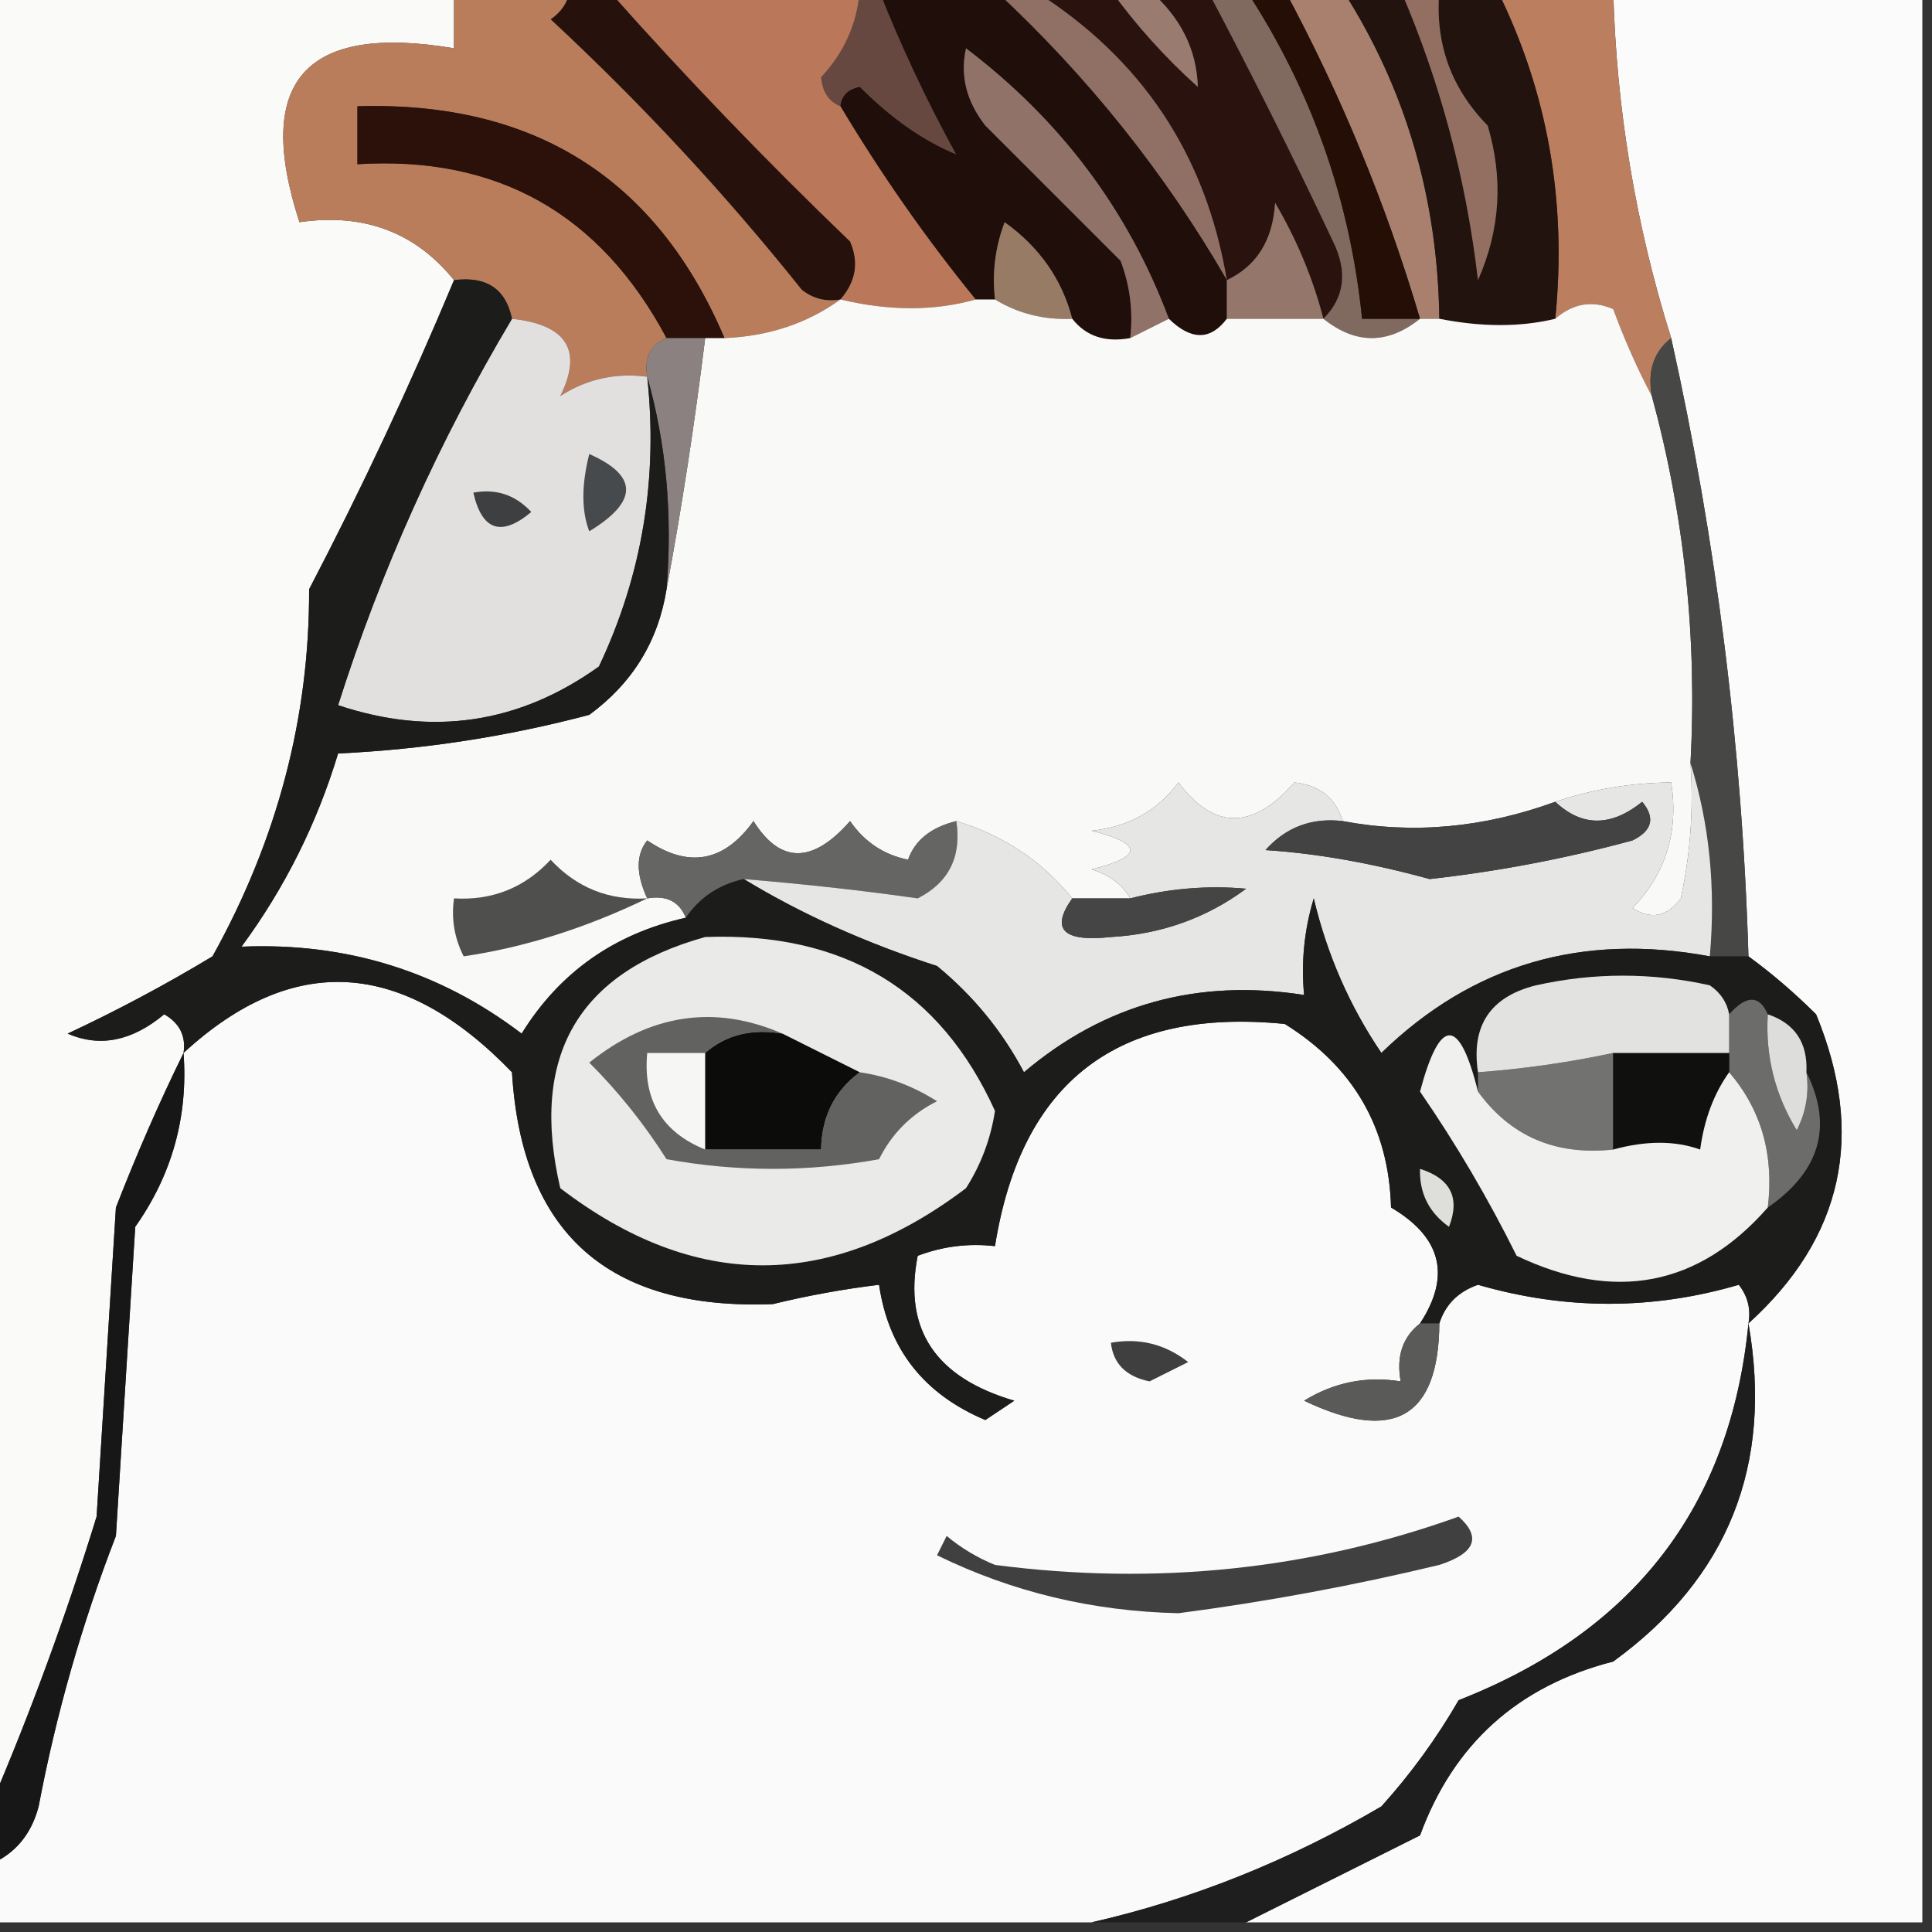 <?xml version="1.0" encoding="UTF-8"?>
<!DOCTYPE svg PUBLIC "-//W3C//DTD SVG 1.1//EN" "http://www.w3.org/Graphics/SVG/1.1/DTD/svg11.dtd">
<svg xmlns="http://www.w3.org/2000/svg" version="1.1" width="100px" height="100px" style="shape-rendering:geometricPrecision; text-rendering:geometricPrecision; image-rendering:optimizeQuality; fill-rule:evenodd; clip-rule:evenodd" xmlns:xlink="http://www.w3.org/1999/xlink">
<rect width="100%" height="100%" fill="#333333" stroke="none"/>
<g><path style="opacity:1" fill="#fafaf9" d="M -0.5,-0.5 C 7.5,-0.5 15.5,-0.5 23.5,-0.5C 23.5,0.5 23.5,1.5 23.5,2.5C 15.792,1.203 13.126,4.203 15.5,11.5C 18.831,11.018 21.497,12.018 23.5,14.5C 21.228,19.939 18.728,25.272 16,30.5C 16.022,37.129 14.355,43.463 11,49.5C 8.57,50.965 6.07,52.298 3.5,53.5C 5.164,54.223 6.831,53.89 8.5,52.5C 9.298,52.957 9.631,53.624 9.5,54.5C 8.26,57.024 7.093,59.691 6,62.5C 5.667,67.833 5.333,73.167 5,78.5C 3.411,83.652 1.578,88.652 -0.5,93.5C -0.5,62.167 -0.5,30.833 -0.5,-0.5 Z"/></g>
<g><path style="opacity:1" fill="#fafbfa" d="M 83.5,-0.5 C 88.833,-0.5 94.167,-0.5 99.5,-0.5C 99.5,32.833 99.5,66.167 99.5,99.5C 87.833,99.5 76.167,99.5 64.5,99.5C 67.408,98.046 70.408,96.546 73.5,95C 75.237,90.264 78.571,87.264 83.5,86C 89.448,81.679 91.781,75.846 90.5,68.5C 95.401,64.059 96.567,58.726 94,52.5C 92.855,51.364 91.688,50.364 90.5,49.5C 90.178,38.7 88.844,28.034 86.5,17.5C 84.659,11.642 83.659,5.642 83.5,-0.5 Z"/></g>
<g><path style="opacity:1" fill="#2a130f" d="M 53.5,-0.5 C 54.833,-0.5 56.167,-0.5 57.5,-0.5C 58.793,1.296 60.293,2.963 62,4.5C 61.942,2.565 61.109,0.898 59.5,-0.5C 60.5,-0.5 61.5,-0.5 62.5,-0.5C 64.757,3.759 66.924,8.093 69,12.5C 69.765,14.066 69.598,15.399 68.5,16.5C 67.955,14.407 67.122,12.407 66,10.5C 65.878,12.437 65.045,13.77 63.5,14.5C 62.418,8.003 59.084,3.003 53.5,-0.5 Z"/></g>
<g><path style="opacity:1" fill="#997b6f" d="M 57.5,-0.5 C 58.167,-0.5 58.833,-0.5 59.5,-0.5C 61.109,0.898 61.942,2.565 62,4.5C 60.293,2.963 58.793,1.296 57.5,-0.5 Z"/></g>
<g><path style="opacity:1" fill="#906f64" d="M 51.5,-0.5 C 52.167,-0.5 52.833,-0.5 53.5,-0.5C 59.084,3.003 62.418,8.003 63.5,14.5C 60.291,8.947 56.291,3.947 51.5,-0.5 Z"/></g>
<g><path style="opacity:1" fill="#674840" d="M 44.5,-0.5 C 44.833,-0.5 45.167,-0.5 45.5,-0.5C 46.636,2.381 47.969,5.214 49.5,8C 47.78,7.29 46.113,6.123 44.5,4.5C 43.893,4.624 43.56,4.957 43.5,5.5C 42.903,5.265 42.57,4.765 42.5,4C 43.707,2.7 44.374,1.2 44.5,-0.5 Z"/></g>
<g><path style="opacity:1" fill="#26110d" d="M 29.5,-0.5 C 30.167,-0.5 30.833,-0.5 31.5,-0.5C 35.436,3.938 39.602,8.271 44,12.5C 44.47,13.577 44.303,14.577 43.5,15.5C 42.761,15.631 42.094,15.464 41.5,15C 37.534,10.033 33.201,5.366 28.5,1C 29.056,0.617 29.389,0.117 29.5,-0.5 Z"/></g>
<g><path style="opacity:1" fill="#1f0e0a" d="M 45.5,-0.5 C 47.5,-0.5 49.5,-0.5 51.5,-0.5C 56.291,3.947 60.291,8.947 63.5,14.5C 63.5,15.167 63.5,15.833 63.5,16.5C 62.652,17.625 61.652,17.625 60.5,16.5C 58.396,10.881 54.896,6.215 50,2.5C 49.685,3.908 50.018,5.241 51,6.5C 53.333,8.833 55.667,11.167 58,13.5C 58.49,14.793 58.657,16.127 58.5,17.5C 57.209,17.737 56.209,17.404 55.5,16.5C 54.969,14.456 53.802,12.789 52,11.5C 51.51,12.793 51.343,14.127 51.5,15.5C 51.167,15.5 50.833,15.5 50.5,15.5C 47.949,12.369 45.615,9.036 43.5,5.5C 43.56,4.957 43.893,4.624 44.5,4.5C 46.113,6.123 47.78,7.29 49.5,8C 47.969,5.214 46.636,2.381 45.5,-0.5 Z"/></g>
<g><path style="opacity:1" fill="#917268" d="M 60.5,16.5 C 59.833,16.833 59.167,17.167 58.5,17.5C 58.657,16.127 58.49,14.793 58,13.5C 55.667,11.167 53.333,8.833 51,6.5C 50.018,5.241 49.685,3.908 50,2.5C 54.896,6.215 58.396,10.881 60.5,16.5 Z"/></g>
<g><path style="opacity:1" fill="#806a60" d="M 62.5,-0.5 C 63.167,-0.5 63.833,-0.5 64.5,-0.5C 67.874,4.651 69.874,10.318 70.5,16.5C 71.5,16.5 72.5,16.5 73.5,16.5C 71.833,17.833 70.167,17.833 68.5,16.5C 69.598,15.399 69.765,14.066 69,12.5C 66.924,8.093 64.757,3.759 62.5,-0.5 Z"/></g>
<g><path style="opacity:1" fill="#a8806d" d="M 66.5,-0.5 C 67.5,-0.5 68.5,-0.5 69.5,-0.5C 72.749,4.58 74.416,10.246 74.5,16.5C 74.167,16.5 73.833,16.5 73.5,16.5C 71.756,10.603 69.422,4.936 66.5,-0.5 Z"/></g>
<g><path style="opacity:1" fill="#bb7e5e" d="M 77.5,-0.5 C 79.5,-0.5 81.5,-0.5 83.5,-0.5C 83.659,5.642 84.659,11.642 86.5,17.5C 85.596,18.209 85.263,19.209 85.5,20.5C 84.766,19.122 84.099,17.622 83.5,16C 82.423,15.53 81.423,15.697 80.5,16.5C 81.109,10.441 80.109,4.774 77.5,-0.5 Z"/></g>
<g><path style="opacity:1" fill="#bb7759" d="M 31.5,-0.5 C 35.833,-0.5 40.167,-0.5 44.5,-0.5C 44.374,1.2 43.707,2.7 42.5,4C 42.57,4.765 42.903,5.265 43.5,5.5C 45.615,9.036 47.949,12.369 50.5,15.5C 48.374,16.103 46.041,16.103 43.5,15.5C 44.303,14.577 44.47,13.577 44,12.5C 39.602,8.271 35.436,3.938 31.5,-0.5 Z"/></g>
<g><path style="opacity:1" fill="#250e06" d="M 64.5,-0.5 C 65.167,-0.5 65.833,-0.5 66.5,-0.5C 69.422,4.936 71.756,10.603 73.5,16.5C 72.5,16.5 71.5,16.5 70.5,16.5C 69.874,10.318 67.874,4.651 64.5,-0.5 Z"/></g>
<g><path style="opacity:1" fill="#b97d5b" d="M 23.5,-0.5 C 25.5,-0.5 27.5,-0.5 29.5,-0.5C 29.389,0.117 29.056,0.617 28.5,1C 33.201,5.366 37.534,10.033 41.5,15C 42.094,15.464 42.761,15.631 43.5,15.5C 41.786,16.738 39.786,17.405 37.5,17.5C 33.982,9.232 27.649,5.232 18.5,5.5C 18.5,6.5 18.5,7.5 18.5,8.5C 25.728,8.048 31.061,11.048 34.5,17.5C 33.662,17.842 33.328,18.508 33.5,19.5C 31.856,19.287 30.356,19.62 29,20.5C 30.174,18.14 29.34,16.807 26.5,16.5C 26.179,14.952 25.179,14.285 23.5,14.5C 21.497,12.018 18.831,11.018 15.5,11.5C 13.126,4.203 15.792,1.203 23.5,2.5C 23.5,1.5 23.5,0.5 23.5,-0.5 Z"/></g>
<g><path style="opacity:1" fill="#2c100a" d="M 37.5,17.5 C 37.167,17.5 36.833,17.5 36.5,17.5C 35.833,17.5 35.167,17.5 34.5,17.5C 31.061,11.048 25.728,8.048 18.5,8.5C 18.5,7.5 18.5,6.5 18.5,5.5C 27.649,5.232 33.982,9.232 37.5,17.5 Z"/></g>
<g><path style="opacity:1" fill="#987b65" d="M 55.5,16.5 C 54.041,16.567 52.708,16.234 51.5,15.5C 51.343,14.127 51.51,12.793 52,11.5C 53.802,12.789 54.969,14.456 55.5,16.5 Z"/></g>
<g><path style="opacity:1" fill="#94766a" d="M 68.5,16.5 C 66.833,16.5 65.167,16.5 63.5,16.5C 63.5,15.833 63.5,15.167 63.5,14.5C 65.045,13.77 65.878,12.437 66,10.5C 67.122,12.407 67.955,14.407 68.5,16.5 Z"/></g>
<g><path style="opacity:1" fill="#22130f" d="M 69.5,-0.5 C 70.5,-0.5 71.5,-0.5 72.5,-0.5C 74.559,4.28 75.893,9.28 76.5,14.5C 77.652,11.894 77.818,9.227 77,6.5C 75.097,4.559 74.264,2.226 74.5,-0.5C 75.5,-0.5 76.5,-0.5 77.5,-0.5C 80.109,4.774 81.109,10.441 80.5,16.5C 78.703,16.935 76.703,16.935 74.5,16.5C 74.416,10.246 72.749,4.58 69.5,-0.5 Z"/></g>
<g><path style="opacity:1" fill="#926f60" d="M 72.5,-0.5 C 73.167,-0.5 73.833,-0.5 74.5,-0.5C 74.264,2.226 75.097,4.559 77,6.5C 77.818,9.227 77.652,11.894 76.5,14.5C 75.893,9.28 74.559,4.28 72.5,-0.5 Z"/></g>
<g><path style="opacity:1" fill="#f9f9f8" d="M 43.5,15.5 C 46.041,16.103 48.374,16.103 50.5,15.5C 50.833,15.5 51.167,15.5 51.5,15.5C 52.708,16.234 54.041,16.567 55.5,16.5C 56.209,17.404 57.209,17.737 58.5,17.5C 59.167,17.167 59.833,16.833 60.5,16.5C 61.652,17.625 62.652,17.625 63.5,16.5C 65.167,16.5 66.833,16.5 68.5,16.5C 70.167,17.833 71.833,17.833 73.5,16.5C 73.833,16.5 74.167,16.5 74.5,16.5C 76.703,16.935 78.703,16.935 80.5,16.5C 81.423,15.697 82.423,15.53 83.5,16C 84.099,17.622 84.766,19.122 85.5,20.5C 87.182,26.677 87.848,33.01 87.5,39.5C 87.663,41.857 87.497,44.19 87,46.5C 86.282,47.451 85.449,47.617 84.5,47C 86.229,45.211 86.896,43.044 86.5,40.5C 84.435,40.517 82.435,40.85 80.5,41.5C 76.796,42.849 73.129,43.183 69.5,42.5C 69.134,41.305 68.301,40.639 67,40.5C 64.835,42.964 62.835,42.964 61,40.5C 59.903,41.968 58.403,42.801 56.5,43C 59.167,43.667 59.167,44.333 56.5,45C 57.416,45.278 58.083,45.778 58.5,46.5C 57.5,46.5 56.5,46.5 55.5,46.5C 53.94,44.571 51.94,43.238 49.5,42.5C 48.188,42.824 47.355,43.491 47,44.5C 45.739,44.241 44.739,43.574 44,42.5C 42.057,44.715 40.391,44.715 39,42.5C 37.477,44.62 35.644,44.953 33.5,43.5C 32.913,44.233 32.913,45.233 33.5,46.5C 34.492,46.328 35.158,46.662 35.5,47.5C 31.789,48.335 28.956,50.335 27,53.5C 22.759,50.273 17.926,48.773 12.5,49C 14.736,45.965 16.402,42.631 17.5,39C 21.918,38.792 26.251,38.126 30.5,37C 32.734,35.362 34.067,33.196 34.5,30.5C 35.283,26.307 35.949,21.973 36.5,17.5C 36.833,17.5 37.167,17.5 37.5,17.5C 39.786,17.405 41.786,16.738 43.5,15.5 Z"/></g>
<g><path style="opacity:1" fill="#8b8180" d="M 34.5,17.5 C 35.167,17.5 35.833,17.5 36.5,17.5C 35.949,21.973 35.283,26.307 34.5,30.5C 34.815,26.629 34.482,22.962 33.5,19.5C 33.328,18.508 33.662,17.842 34.5,17.5 Z"/></g>
<g><path style="opacity:1" fill="#e1e0df" d="M 26.5,16.5 C 29.34,16.807 30.174,18.14 29,20.5C 30.356,19.62 31.856,19.287 33.5,19.5C 34.069,24.777 33.236,29.777 31,34.5C 26.86,37.461 22.36,38.127 17.5,36.5C 19.724,29.497 22.724,22.83 26.5,16.5 Z"/></g>
<g><path style="opacity:1" fill="#474746" d="M 86.5,17.5 C 88.844,28.034 90.178,38.7 90.5,49.5C 89.833,49.5 89.167,49.5 88.5,49.5C 88.813,45.958 88.479,42.625 87.5,39.5C 87.848,33.01 87.182,26.677 85.5,20.5C 85.263,19.209 85.596,18.209 86.5,17.5 Z"/></g>
<g><path style="opacity:1" fill="#656663" d="M 49.5,42.5 C 49.778,44.346 49.111,45.68 47.5,46.5C 44.746,46.103 41.746,45.77 38.5,45.5C 37.222,45.782 36.222,46.449 35.5,47.5C 35.158,46.662 34.492,46.328 33.5,46.5C 32.913,45.233 32.913,44.233 33.5,43.5C 35.644,44.953 37.477,44.62 39,42.5C 40.391,44.715 42.057,44.715 44,42.5C 44.739,43.574 45.739,44.241 47,44.5C 47.355,43.491 48.188,42.824 49.5,42.5 Z"/></g>
<g><path style="opacity:1" fill="#e6e6e5" d="M 87.5,39.5 C 88.479,42.625 88.813,45.958 88.5,49.5C 81.867,48.266 76.2,49.933 71.5,54.5C 69.856,52.075 68.689,49.408 68,46.5C 67.507,48.134 67.34,49.801 67.5,51.5C 61.999,50.639 57.166,51.973 53,55.5C 51.878,53.376 50.378,51.543 48.5,50C 44.802,48.807 41.469,47.307 38.5,45.5C 41.746,45.77 44.746,46.103 47.5,46.5C 49.111,45.68 49.778,44.346 49.5,42.5C 51.94,43.238 53.94,44.571 55.5,46.5C 54.357,48.101 55.024,48.767 57.5,48.5C 60.11,48.353 62.444,47.519 64.5,46C 62.512,45.819 60.512,45.986 58.5,46.5C 58.083,45.778 57.416,45.278 56.5,45C 59.167,44.333 59.167,43.667 56.5,43C 58.403,42.801 59.903,41.968 61,40.5C 62.835,42.964 64.835,42.964 67,40.5C 68.301,40.639 69.134,41.305 69.5,42.5C 67.897,42.312 66.563,42.812 65.5,44C 68.157,44.172 70.991,44.672 74,45.5C 77.564,45.101 81.064,44.434 84.5,43.5C 85.521,42.998 85.688,42.332 85,41.5C 83.385,42.801 81.885,42.801 80.5,41.5C 82.435,40.85 84.435,40.517 86.5,40.5C 86.896,43.044 86.229,45.211 84.5,47C 85.449,47.617 86.282,47.451 87,46.5C 87.497,44.19 87.663,41.857 87.5,39.5 Z"/></g>
<g><path style="opacity:1" fill="#434343" d="M 80.5,41.5 C 81.885,42.801 83.385,42.801 85,41.5C 85.688,42.332 85.521,42.998 84.5,43.5C 81.064,44.434 77.564,45.101 74,45.5C 70.991,44.672 68.157,44.172 65.5,44C 66.563,42.812 67.897,42.312 69.5,42.5C 73.129,43.183 76.796,42.849 80.5,41.5 Z"/></g>
<g><path style="opacity:1" fill="#4f4f4e" d="M 33.5,46.5 C 30.321,48.036 27.155,49.036 24,49.5C 23.517,48.552 23.351,47.552 23.5,46.5C 25.483,46.617 27.15,45.95 28.5,44.5C 29.85,45.95 31.517,46.617 33.5,46.5 Z"/></g>
<g><path style="opacity:1" fill="#454545" d="M 55.5,46.5 C 56.5,46.5 57.5,46.5 58.5,46.5C 60.512,45.986 62.512,45.819 64.5,46C 62.444,47.519 60.11,48.353 57.5,48.5C 55.024,48.767 54.357,48.101 55.5,46.5 Z"/></g>
<g><path style="opacity:1" fill="#fafafa" d="M 73.5,68.5 C 72.596,69.209 72.263,70.209 72.5,71.5C 70.712,71.215 69.045,71.548 67.5,72.5C 72.132,74.711 74.465,73.378 74.5,68.5C 74.811,67.522 75.478,66.856 76.5,66.5C 81.031,67.811 85.531,67.811 90,66.5C 90.464,67.094 90.631,67.761 90.5,68.5C 89.58,77.945 84.58,84.445 75.5,88C 74.36,89.973 73.027,91.807 71.5,93.5C 66.691,96.318 61.691,98.318 56.5,99.5C 37.5,99.5 18.5,99.5 -0.5,99.5C -0.5,98.5 -0.5,97.5 -0.5,96.5C 0.79,95.942 1.623,94.942 2,93.5C 2.91,88.704 4.243,84.037 6,79.5C 6.333,74.167 6.667,68.833 7,63.5C 8.908,60.794 9.741,57.794 9.5,54.5C 15.162,49.287 20.829,49.621 26.5,55.5C 27.001,63.828 31.501,67.828 40,67.5C 41.825,67.057 43.658,66.723 45.5,66.5C 45.986,69.827 47.82,72.161 51,73.5C 51.5,73.167 52,72.833 52.5,72.5C 48.418,71.305 46.751,68.805 47.5,65C 48.793,64.51 50.127,64.343 51.5,64.5C 52.861,55.977 57.861,52.144 66.5,53C 70.055,55.211 71.888,58.377 72,62.5C 74.612,64.037 75.112,66.037 73.5,68.5 Z"/></g>
<g><path style="opacity:1" fill="#1c1c1b" d="M 23.5,14.5 C 25.179,14.285 26.179,14.952 26.5,16.5C 22.724,22.83 19.724,29.497 17.5,36.5C 22.36,38.127 26.86,37.461 31,34.5C 33.236,29.777 34.069,24.777 33.5,19.5C 34.482,22.962 34.815,26.629 34.5,30.5C 34.067,33.196 32.734,35.362 30.5,37C 26.251,38.126 21.918,38.792 17.5,39C 16.402,42.631 14.736,45.965 12.5,49C 17.926,48.773 22.759,50.273 27,53.5C 28.956,50.335 31.789,48.335 35.5,47.5C 36.222,46.449 37.222,45.782 38.5,45.5C 41.469,47.307 44.802,48.807 48.5,50C 50.378,51.543 51.878,53.376 53,55.5C 57.166,51.973 61.999,50.639 67.5,51.5C 67.34,49.801 67.507,48.134 68,46.5C 68.689,49.408 69.856,52.075 71.5,54.5C 76.2,49.933 81.867,48.266 88.5,49.5C 89.167,49.5 89.833,49.5 90.5,49.5C 91.688,50.364 92.855,51.364 94,52.5C 96.567,58.726 95.401,64.059 90.5,68.5C 90.631,67.761 90.464,67.094 90,66.5C 85.531,67.811 81.031,67.811 76.5,66.5C 75.478,66.856 74.811,67.522 74.5,68.5C 74.167,68.5 73.833,68.5 73.5,68.5C 75.112,66.037 74.612,64.037 72,62.5C 71.888,58.377 70.055,55.211 66.5,53C 57.861,52.144 52.861,55.977 51.5,64.5C 50.127,64.343 48.793,64.51 47.5,65C 46.751,68.805 48.418,71.305 52.5,72.5C 52,72.833 51.5,73.167 51,73.5C 47.82,72.161 45.986,69.827 45.5,66.5C 43.658,66.723 41.825,67.057 40,67.5C 31.501,67.828 27.001,63.828 26.5,55.5C 20.829,49.621 15.162,49.287 9.5,54.5C 9.631,53.624 9.298,52.957 8.5,52.5C 6.831,53.89 5.164,54.223 3.5,53.5C 6.07,52.298 8.57,50.965 11,49.5C 14.355,43.463 16.022,37.129 16,30.5C 18.728,25.272 21.228,19.939 23.5,14.5 Z"/></g>
<g><path style="opacity:1" fill="#6c6c6a" d="M 91.5,52.5 C 91.372,54.655 91.872,56.655 93,58.5C 93.483,57.552 93.65,56.552 93.5,55.5C 94.885,58.285 94.218,60.618 91.5,62.5C 91.829,59.772 91.163,57.438 89.5,55.5C 89.5,55.167 89.5,54.833 89.5,54.5C 89.5,53.833 89.5,53.167 89.5,52.5C 90.396,51.494 91.062,51.494 91.5,52.5 Z"/></g>
<g><path style="opacity:1" fill="#727270" d="M 83.5,54.5 C 83.5,56.167 83.5,57.833 83.5,59.5C 80.519,59.818 78.185,58.818 76.5,56.5C 76.5,56.167 76.5,55.833 76.5,55.5C 78.861,55.326 81.194,54.993 83.5,54.5 Z"/></g>
<g><path style="opacity:1" fill="#10100f" d="M 83.5,54.5 C 85.5,54.5 87.5,54.5 89.5,54.5C 89.5,54.833 89.5,55.167 89.5,55.5C 88.71,56.608 88.21,57.942 88,59.5C 86.701,59.034 85.201,59.034 83.5,59.5C 83.5,57.833 83.5,56.167 83.5,54.5 Z"/></g>
<g><path style="opacity:1" fill="#eaeae8" d="M 36.5,48.5 C 43.66,48.234 48.66,51.234 51.5,57.5C 51.281,58.938 50.781,60.271 50,61.5C 42.961,66.825 35.961,66.825 29,61.5C 27.409,54.671 29.909,50.337 36.5,48.5 Z"/></g>
<g><path style="opacity:1" fill="#f6f6f4" d="M 36.5,54.5 C 36.5,56.167 36.5,57.833 36.5,59.5C 34.273,58.599 33.273,56.933 33.5,54.5C 34.5,54.5 35.5,54.5 36.5,54.5 Z"/></g>
<g><path style="opacity:1" fill="#626260" d="M 40.5,53.5 C 38.901,53.232 37.568,53.566 36.5,54.5C 35.5,54.5 34.5,54.5 33.5,54.5C 33.273,56.933 34.273,58.599 36.5,59.5C 38.5,59.5 40.5,59.5 42.5,59.5C 42.527,57.801 43.194,56.467 44.5,55.5C 45.922,55.709 47.255,56.209 48.5,57C 47.167,57.667 46.167,58.667 45.5,60C 41.833,60.667 38.167,60.667 34.5,60C 33.341,58.173 32.008,56.507 30.5,55C 33.653,52.478 36.986,51.978 40.5,53.5 Z"/></g>
<g><path style="opacity:1" fill="#dddddb" d="M 91.5,52.5 C 92.906,52.973 93.573,53.973 93.5,55.5C 93.65,56.552 93.483,57.552 93,58.5C 91.872,56.655 91.372,54.655 91.5,52.5 Z"/></g>
<g><path style="opacity:1" fill="#0c0c0b" d="M 40.5,53.5 C 41.833,54.167 43.167,54.833 44.5,55.5C 43.194,56.467 42.527,57.801 42.5,59.5C 40.5,59.5 38.5,59.5 36.5,59.5C 36.5,57.833 36.5,56.167 36.5,54.5C 37.568,53.566 38.901,53.232 40.5,53.5 Z"/></g>
<g><path style="opacity:1" fill="#e2e2e0" d="M 89.5,52.5 C 89.5,53.167 89.5,53.833 89.5,54.5C 87.5,54.5 85.5,54.5 83.5,54.5C 81.194,54.993 78.861,55.326 76.5,55.5C 76.137,53.089 77.137,51.589 79.5,51C 82.5,50.333 85.5,50.333 88.5,51C 89.056,51.383 89.389,51.883 89.5,52.5 Z"/></g>
<g><path style="opacity:1" fill="#464a4c" d="M 30.5,23.5 C 33.041,24.623 33.041,25.956 30.5,27.5C 30.094,26.442 30.094,25.109 30.5,23.5 Z"/></g>
<g><path style="opacity:1" fill="#3d3f40" d="M 24.5,25.5 C 25.675,25.281 26.675,25.614 27.5,26.5C 25.948,27.798 24.948,27.465 24.5,25.5 Z"/></g>
<g><path style="opacity:1" fill="#dedfda" d="M 73.5,60.5 C 75.085,61.002 75.585,62.002 75,63.5C 73.961,62.756 73.461,61.756 73.5,60.5 Z"/></g>
<g><path style="opacity:1" fill="#f0f1ee" d="M 76.5,56.5 C 78.185,58.818 80.519,59.818 83.5,59.5C 85.201,59.034 86.701,59.034 88,59.5C 88.21,57.942 88.71,56.608 89.5,55.5C 91.163,57.438 91.829,59.772 91.5,62.5C 87.916,66.583 83.583,67.416 78.5,65C 77.027,62.033 75.361,59.2 73.5,56.5C 74.535,52.618 75.535,52.618 76.5,56.5 Z"/></g>
<g><path style="opacity:1" fill="#3f3f3f" d="M 57.5,69.5 C 58.978,69.238 60.311,69.571 61.5,70.5C 60.833,70.833 60.167,71.167 59.5,71.5C 58.287,71.253 57.62,70.586 57.5,69.5 Z"/></g>
<g><path style="opacity:1" fill="#5a5a58" d="M 73.5,68.5 C 73.833,68.5 74.167,68.5 74.5,68.5C 74.465,73.378 72.132,74.711 67.5,72.5C 69.045,71.548 70.712,71.215 72.5,71.5C 72.263,70.209 72.596,69.209 73.5,68.5 Z"/></g>
<g><path style="opacity:1" fill="#171717" d="M 9.5,54.5 C 9.741,57.794 8.908,60.794 7,63.5C 6.667,68.833 6.333,74.167 6,79.5C 4.243,84.037 2.91,88.704 2,93.5C 1.623,94.942 0.79,95.942 -0.5,96.5C -0.5,95.5 -0.5,94.5 -0.5,93.5C 1.578,88.652 3.411,83.652 5,78.5C 5.333,73.167 5.667,67.833 6,62.5C 7.093,59.691 8.26,57.024 9.5,54.5 Z"/></g>
<g><path style="opacity:1" fill="#404040" d="M 75.5,78.5 C 76.692,79.566 76.359,80.399 74.5,81C 70.04,82.073 65.54,82.907 61,83.5C 56.545,83.401 52.379,82.401 48.5,80.5C 48.667,80.167 48.833,79.833 49,79.5C 49.75,80.126 50.584,80.626 51.5,81C 59.836,82.083 67.836,81.249 75.5,78.5 Z"/></g>
<g><path style="opacity:1" fill="#1e1e1e" d="M 90.5,68.5 C 91.781,75.846 89.448,81.679 83.5,86C 78.571,87.264 75.237,90.264 73.5,95C 70.408,96.546 67.408,98.046 64.5,99.5C 61.833,99.5 59.167,99.5 56.5,99.5C 61.691,98.318 66.691,96.318 71.5,93.5C 73.027,91.807 74.36,89.973 75.5,88C 84.58,84.445 89.58,77.945 90.5,68.5 Z"/></g>
</svg>
